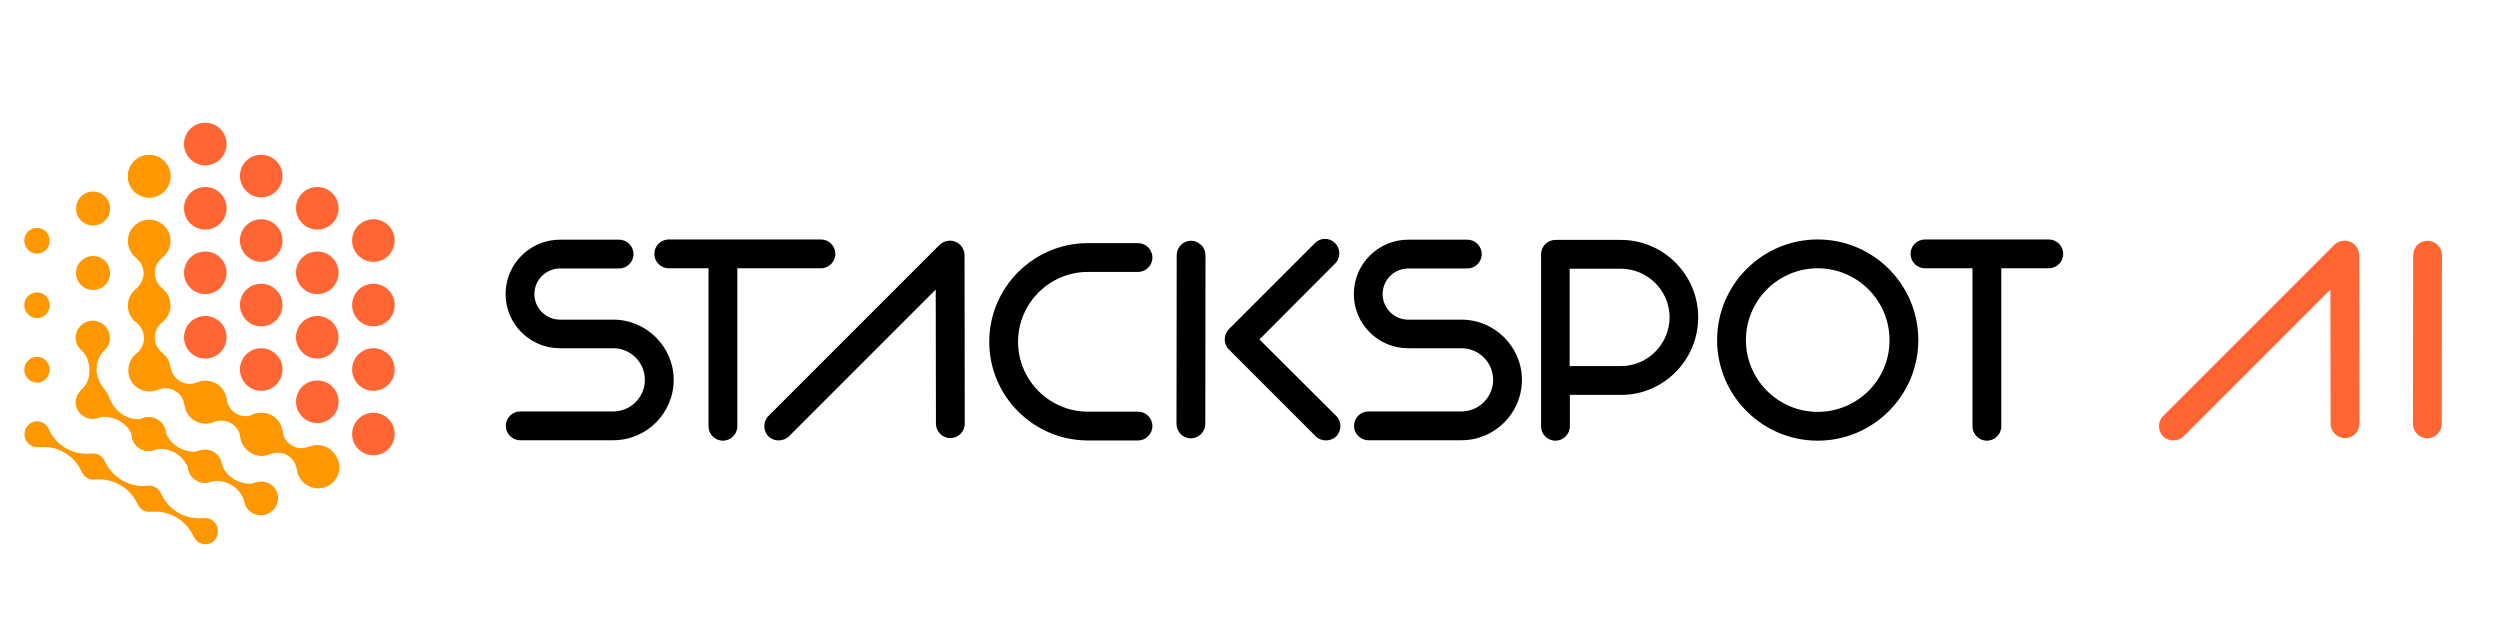 <svg xmlns="http://www.w3.org/2000/svg"  id="Camada_1" x="0px" y="0px" viewBox="0 0 1163 299" style="enable-background:new 0 0 1163 299;" xml:space="preserve"><style type="text/css">	.st0{fill:#FF9800;}	.st1{fill:#FF6633;}	.st2{fill:#000;}	.st3{fill:none;}</style><g>	<g id="Arte_13_00000037671542467928668590000001195771780724706749_">		<g>			<g>				<path class="st0" d="M148.7,207.1c-1.5-0.2-3,0-4.4,0.5c-0.7,0.2-1.3,0.4-2,0.6c-0.7,0.2-1.5,0.3-2,0.3c-3.5,0-6.5-2-8-4.9     c-0.2-0.4-0.5-1.2-0.6-1.8c-0.1-0.5-0.3-1-0.3-1.5c-0.8-4.7-4.8-8.2-9.7-8.2c-1.3,0-2.6,0.3-3.8,0.8c-0.2,0.1-0.4,0.2-0.6,0.2     c-0.9,0.3-1.9,0.5-3,0.5c-3.7,0-6.8-2.2-8.2-5.4c-0.4-0.9-0.7-2.8-0.7-2.8c-0.8-4.7-4.8-8.3-9.8-8.3c-1.2,0-2.3,0.2-3.4,0.6     c0,0-2.5,0.9-3.9,0.9c-3.8,0-7.1-2.4-8.4-5.7c-0.3-0.8-0.7-2.7-0.7-2.7c-0.4-2.3-1.6-4.2-3.3-5.7c-0.5-0.4-0.9-0.8-1.4-1.3     c-0.5-0.5-1-1.2-1.3-1.7c-0.8-1.3-1.2-2.9-1.2-4.5c0-1.9,0.6-3.7,1.6-5.1c0.2-0.3,0.6-0.7,0.9-1.1c0.4-0.4,0.8-0.8,1.3-1.2     c2.2-1.8,3.5-4.5,3.5-7.6c0-3-1.4-5.8-3.5-7.6c-0.5-0.4-0.9-0.8-1.4-1.3c-0.2-0.2-0.3-0.4-0.4-0.5c-1.3-1.5-2-3.5-2-5.7     c0-1.6,0.4-3.1,1.2-4.4c0.3-0.5,0.9-1.3,1.4-1.8c0.4-0.4,0.8-0.8,1.2-1.1c2.3-1.9,3.7-4.9,3.5-8.2c-0.3-5-4.5-9-9.5-9.2     c-5.6-0.2-10.3,4.3-10.3,9.9c0,3,1.4,5.8,3.5,7.6c0.4,0.4,0.9,0.7,1.2,1.2c0.4,0.5,0.9,1,1.2,1.4c0.9,1.4,1.4,3,1.4,4.8     c0,2.1-0.8,4.1-2,5.7c-0.1,0.1-0.3,0.3-0.4,0.5c-0.4,0.5-0.9,0.9-1.4,1.3c-2.2,1.8-3.5,4.5-3.5,7.6c0,3.1,1.4,5.8,3.6,7.6     c0.4,0.4,0.9,0.7,1.3,1.2c0.3,0.3,0.6,0.6,0.8,0.9c1.1,1.5,1.8,3.4,1.8,5.4c0,1.9-0.6,3.6-1.5,5c-0.2,0.3-0.6,0.8-1,1.2     c-0.4,0.4-0.8,0.8-1.3,1.2c-2.3,1.9-3.7,4.9-3.5,8.2c0.3,5,4.4,9,9.4,9.2c1.5,0.1,2.9-0.2,4.2-0.7c0.8-0.3,1.7-0.6,2.6-0.7     c0.4,0,0.7-0.1,1-0.1c3.1,0,5.9,1.6,7.5,4c0.2,0.2,0.3,0.5,0.5,0.9c0.5,1,0.8,2.2,1,3.3c0.7,4.7,4.8,8.3,9.8,8.3     c1.3,0,2.4-0.2,3.5-0.7c0.8-0.3,1.6-0.5,2.4-0.6c0.5-0.1,1-0.1,1.4-0.1c3.2,0,6.1,1.7,7.7,4.3c0.2,0.4,0.4,0.9,0.7,1.4     c0.3,0.8,0.5,1.7,0.7,2.5c0.8,4.7,4.9,8.2,9.7,8.2c1.2,0,2.4-0.2,3.5-0.7c0.9-0.4,1.9-0.6,2.9-0.7c0.3-0.1,0.7-0.1,1-0.1     c3.6,0,6.7,2.1,8.1,5.2c0.2,0.3,0.3,0.9,0.5,1.4c0.2,0.6,0.3,1.1,0.4,1.7c0.8,4.7,4.9,8.3,9.8,8.3c5.7,0,10.3-4.8,9.9-10.6     C157.2,211.5,153.4,207.6,148.7,207.1 M69.4,91.9c5.5,0,9.9-4.4,9.9-9.9c0-5.5-4.4-9.9-9.9-9.9c-5.5,0-9.9,4.4-9.9,9.9     C59.5,87.5,63.9,91.9,69.4,91.9"/>				<path class="st0" d="M121.5,224c-0.9,0-1.8,0.2-2.7,0.5c-0.7,0.3-1.4,0.4-2.2,0.5c-0.2,0-0.3,0-0.4,0c-5.4,0-10-3-12.4-7.4     l0-0.1c-0.3-0.6-0.5-1.3-0.6-1.9c-0.7-3.7-3.9-6.5-7.8-6.5c-0.9,0-1.8,0.2-2.6,0.5c-0.7,0.3-1.5,0.4-2.2,0.5c-0.1,0-0.3,0-0.4,0     c-5.5,0-10.2-3-12.5-7.6l0,0c-0.3-0.5-0.5-1.1-0.6-1.7c-0.6-3.7-3.9-6.6-7.8-6.6c-0.9,0-1.8,0.2-2.6,0.4c-0.6,0.2-1.3,0.4-2,0.4     c-0.2,0-0.5,0-0.6,0c-5.8,0-10.9-4.2-13-9.3l-0.3-0.8c-0.3-1.1-0.9-2.2-1.6-3c-0.6-0.7-1.1-1.4-1.6-2.1c-0.5-0.7-0.9-1.5-1.2-2     c-0.8-1.8-1.5-3.8-1.5-5.7c0-2.2,0.5-4.4,1.5-6.2c0.1-0.1,0.1-0.3,0.2-0.4c0.5-1,1.2-1.8,2-2.5c1.6-1.5,2.7-3.7,2.5-6.2     c-0.2-4.1-3.5-7.4-7.6-7.6c-4.5-0.2-8.3,3.4-8.3,7.9c0,2.3,1,4.4,2.6,5.8c0.9,0.8,1.7,1.7,2.2,2.8c0.1,0.2,0.2,0.4,0.3,0.5     c0.8,1.8,1.3,3.7,1.3,5.8c0,2-0.1,5.8-3.1,8.6c-1.9,1.8-3.5,4.2-3.3,7.1c0.3,3.4,2.8,6.2,6.1,7c1.6,0.4,3.1,0.2,4.5-0.3     c0.7-0.3,1.4-0.4,2.2-0.5c0.1,0,0.3,0,0.4,0c5.3,0,10,2.8,12.4,7.2l0,0c0.3,0.5,0.5,1.1,0.5,1.7c0.4,4,3.8,7,7.9,7     c0.9,0,1.8-0.2,2.7-0.5c0.7-0.2,1.4-0.4,2.1-0.5c0.2,0,0.4,0,0.5,0c5.1,0,9.6,2.8,12,6.8c0,0,0,0.1,0.1,0.1     c0.5,0.8,0.8,1.6,0.9,2.5c0.7,3.7,3.9,6.5,7.8,6.5c1,0,1.9-0.2,2.7-0.5c0.8-0.3,1.6-0.4,2.5-0.5c0,0,0.1,0,0.1,0     c5,0,9.4,2.6,11.8,6.6c0,0,0,0.1,0.1,0.1c0.5,0.9,0.9,1.9,1.1,2.9c0.7,3.8,4.1,6.6,8.1,6.4c4.1-0.2,7.4-3.5,7.6-7.6     C129.7,227.8,126,224,121.5,224 M43.3,134.9c4.4,0,7.9-3.6,7.9-7.9c0-4.4-3.6-7.9-7.9-7.9c-4.4,0-7.9,3.6-7.9,7.9     C35.4,131.4,38.9,134.9,43.3,134.9 M43.3,104.9c4.4,0,7.9-3.6,7.9-7.9c0-4.4-3.6-7.9-7.9-7.9c-4.4,0-7.9,3.6-7.9,7.9     C35.4,101.4,38.9,104.9,43.3,104.9"/>				<path class="st0" d="M69.2,209.8c4.4,0,7.9-3.6,7.9-7.9c0-4.4-3.6-7.9-7.9-7.9c-4.4,0-7.9,3.6-7.9,7.9     C61.3,206.3,64.8,209.8,69.2,209.8"/>				<path class="st0" d="M17.2,178c3.3,0,5.9-2.7,5.9-6c0-3.3-2.6-6-5.9-6s-5.9,2.7-5.9,6C11.3,175.3,14,178,17.2,178 M17.2,148     c3.3,0,5.9-2.7,5.9-6c0-3.3-2.6-6-5.9-6s-5.9,2.7-5.9,6C11.3,145.3,14,148,17.2,148 M17.2,118c3.3,0,5.9-2.7,5.9-6     c0-3.3-2.6-6-5.9-6s-5.9,2.7-5.9,6C11.3,115.3,14,118,17.2,118 M95.5,241c-0.2,0-2,0.1-2.7,0.1c-7.5,0-14-4.1-17.2-10.2     c-0.2-0.5-0.8-1.5-0.8-1.5c-0.9-2-3-3.5-5.3-3.5c-0.2,0-2,0.2-2.8,0.2c-7.2,0-13.5-3.9-16.9-9.6c-0.4-0.7-1.2-2.2-1.2-2.2     c-1-2-3-3.4-5.3-3.4c-0.2,0-2.1,0.2-2.8,0.2c-7.6,0-14.1-4.2-17.3-10.4c-0.2-0.3-0.3-0.6-0.4-0.9c-0.9-2.2-3-3.8-5.5-3.8     c-3.3,0-5.9,2.7-5.9,6c0,3.3,2.6,6,5.9,6c0.3,0,2.1-0.1,2.8-0.1c6.9,0,12.9,3.5,16.4,8.8c0.6,0.9,1.5,2.8,1.5,2.8     c0.9,2.1,3,3.6,5.4,3.6c0.2,0,2.1-0.1,2.7-0.1c7.3,0,13.7,4,17,9.8c0.3,0.6,1,1.8,1,1.8c0.9,2.1,3,3.5,5.3,3.5     c0.2,0,2-0.1,2.7-0.1c7.1,0,13.4,3.8,16.8,9.4c0.4,0.7,1.3,2.4,1.3,2.4c1,2,3,3.4,5.3,3.4c3.3,0,5.9-2.7,5.9-6     C101.4,243.6,98.7,241,95.5,241"/>				<g>					<path class="st1" d="M95.5,76.9c5.5,0,9.9-4.4,9.9-9.9c0-5.5-4.4-9.9-9.9-9.9c-5.5,0-9.9,4.4-9.9,9.9      C85.6,72.4,90,76.9,95.5,76.9"/>					<path class="st1" d="M95.5,106.8c5.5,0,9.9-4.4,9.9-9.9c0-5.5-4.4-9.9-9.9-9.9c-5.5,0-9.9,4.4-9.9,9.9      C85.6,102.4,90,106.8,95.5,106.8"/>					<path class="st1" d="M95.5,136.8c5.5,0,9.9-4.4,9.9-9.9c0-5.5-4.4-9.9-9.9-9.9c-5.5,0-9.9,4.4-9.9,9.9      C85.6,132.4,90,136.8,95.5,136.8"/>					<path class="st1" d="M95.5,166.8c5.5,0,9.9-4.4,9.9-9.9c0-5.5-4.4-9.9-9.9-9.9c-5.5,0-9.9,4.4-9.9,9.9      C85.6,162.4,90,166.8,95.5,166.8"/>					<path class="st1" d="M121.5,91.8c5.5,0,9.9-4.4,9.9-9.9c0-5.5-4.4-9.9-9.9-9.9c-5.5,0-9.9,4.4-9.9,9.9      C111.7,87.4,116.1,91.8,121.5,91.8"/>					<path class="st1" d="M121.5,121.8c5.5,0,9.9-4.4,9.9-9.9c0-5.5-4.4-9.9-9.9-9.9c-5.5,0-9.9,4.4-9.9,9.9      C111.7,117.4,116.1,121.8,121.5,121.8"/>					<path class="st1" d="M121.5,151.8c5.5,0,9.9-4.4,9.9-9.9c0-5.5-4.4-9.9-9.9-9.9c-5.5,0-9.9,4.4-9.9,9.9      C111.7,147.4,116.1,151.8,121.5,151.8"/>					<path class="st1" d="M121.5,181.8c5.5,0,9.9-4.4,9.9-9.9c0-5.5-4.4-9.9-9.9-9.9c-5.5,0-9.9,4.4-9.9,9.9      C111.7,177.4,116.1,181.8,121.5,181.8"/>					<path class="st1" d="M147.6,106.8c5.5,0,9.9-4.4,9.9-9.9c0-5.5-4.4-9.9-9.9-9.9c-5.5,0-9.9,4.4-9.9,9.9      C137.7,102.4,142.2,106.8,147.6,106.8"/>					<path class="st1" d="M147.6,136.8c5.5,0,9.9-4.4,9.9-9.9c0-5.5-4.4-9.9-9.9-9.9c-5.5,0-9.9,4.4-9.9,9.9      C137.7,132.4,142.2,136.8,147.6,136.8"/>					<path class="st1" d="M147.6,166.8c5.5,0,9.9-4.4,9.9-9.9c0-5.5-4.4-9.9-9.9-9.9c-5.5,0-9.9,4.4-9.9,9.9      C137.7,162.4,142.2,166.8,147.6,166.8"/>					<path class="st1" d="M147.6,196.8c5.5,0,9.9-4.4,9.9-9.9c0-5.5-4.4-9.9-9.9-9.9c-5.5,0-9.9,4.4-9.9,9.9      C137.7,192.4,142.2,196.8,147.6,196.8"/>					<path class="st1" d="M173.7,121.8c5.5,0,9.9-4.4,9.9-9.9c0-5.5-4.4-9.9-9.9-9.9c-5.5,0-9.9,4.4-9.9,9.9      C163.8,117.4,168.2,121.8,173.7,121.8"/>					<path class="st1" d="M173.7,151.8c5.5,0,9.9-4.4,9.9-9.9c0-5.5-4.4-9.9-9.9-9.9c-5.5,0-9.9,4.4-9.9,9.9      C163.8,147.4,168.2,151.8,173.7,151.8"/>					<path class="st1" d="M173.7,181.8c5.5,0,9.9-4.4,9.9-9.9c0-5.5-4.4-9.9-9.9-9.9c-5.5,0-9.9,4.4-9.9,9.9      C163.8,177.4,168.2,181.8,173.7,181.8"/>					<path class="st1" d="M173.7,211.8c5.5,0,9.9-4.4,9.9-9.9c0-5.5-4.4-9.9-9.9-9.9c-5.5,0-9.9,4.4-9.9,9.9      C163.8,207.4,168.2,211.8,173.7,211.8"/>				</g>				<path class="st0" d="M69.4,91.9c5.5,0,9.9-4.4,9.9-9.9c0-5.5-4.4-9.9-9.9-9.9c-5.5,0-9.9,4.4-9.9,9.9     C59.5,87.5,63.9,91.9,69.4,91.9"/>				<path class="st0" d="M121.5,211.8c5.5,0,9.9-4.4,9.9-9.9c0-5.5-4.4-9.9-9.9-9.9c-5.5,0-9.9,4.4-9.9,9.9     C111.7,207.3,116.1,211.8,121.5,211.8"/>			</g>		</g>	</g>	<path class="st2" d="M679.9,148.7h-24.8c-6.5,0-11.9-5.3-11.9-11.9c0-6.5,5.3-11.9,11.9-11.9h27.5c3.7,0,6.7-3,6.7-6.7  s-3-6.7-6.7-6.7h-27.5c-13.9,0-25.3,11.3-25.3,25.3c0,13.9,11.3,25.2,25.3,25.2h24.8c8.1,0,14.7,6.6,14.7,14.7  c0,8.1-6.6,14.7-14.7,14.7h-43.3c-3.7,0-6.7,3-6.7,6.7c0,3.7,3,6.7,6.7,6.7h43.3c15.5,0,28.1-12.6,28.1-28.1  C708,161.4,695.4,148.7,679.9,148.7z M506.1,126.5h23.3c3.7,0,6.7-3,6.7-6.7c0-3.7-3-6.7-6.7-6.7h-23.3  c-25.3,0-45.9,20.6-45.9,45.9c0,25.3,20.6,45.9,45.9,45.9h23.3c3.7,0,6.7-3,6.7-6.7c0-3.7-3-6.7-6.7-6.7h-23.3  c-17.9,0-32.5-14.6-32.5-32.5S488.2,126.5,506.1,126.5z M585.9,157.9l35.2-35.3c2.6-2.6,2.6-6.9,0-9.5c-1.3-1.3-3-2-4.7-2  c-1.7,0-3.4,0.7-4.7,2l-40,40c-2.6,2.6-2.6,6.9,0,9.5l40.4,40.4c2.5,2.5,6.9,2.5,9.5,0c2.6-2.6,2.6-6.9,0-9.5L585.9,157.9z   M895.5,124.8h22.1v73.5c0,3.7,3,6.7,6.7,6.7s6.7-3,6.7-6.7v-73.5h22.1c3.7,0,6.7-3,6.7-6.7s-3-6.7-6.7-6.7h-57.6  c-3.7,0-6.7,3-6.7,6.7S891.8,124.8,895.5,124.8z M285.3,148.7h-24.8c-6.5,0-11.9-5.3-11.9-11.9c0-6.5,5.3-11.9,11.9-11.9H288  c3.7,0,6.7-3,6.7-6.7s-3-6.7-6.7-6.7h-27.5c-13.9,0-25.3,11.3-25.3,25.3c0,13.9,11.3,25.2,25.3,25.2h24.8c8.1,0,14.7,6.6,14.7,14.7  c0,8.1-6.6,14.7-14.7,14.7h-43.3c-3.7,0-6.7,3-6.7,6.7c0,3.7,3,6.7,6.7,6.7h43.3c15.5,0,28.1-12.6,28.1-28.1  C313.4,161.4,300.8,148.7,285.3,148.7z M388.6,118.1c0-3.7-3-6.7-6.7-6.7h-70.8c-3.7,0-6.7,3-6.7,6.7s3,6.7,6.7,6.7h18.5v73.5  c0,3.7,3,6.7,6.7,6.7s6.7-3,6.7-6.7v-73.5h38.9C385.6,124.8,388.6,121.8,388.6,118.1z M439.6,112.4l-0.3,0.1l-0.3,0.1  c-0.8,0.4-1.4,0.8-1.9,1.3l-79.6,79.6c-2.6,2.6-2.6,6.9,0,9.5c2.5,2.5,6.9,2.5,9.5,0l68.3-68.3l0.1,62.4c0,3.7,3,6.7,6.7,6.7  c3.7,0,6.7-3,6.7-6.7l-0.1-78.5C448.6,114.2,444.2,110.7,439.6,112.4z M554.1,112L554.1,112c-3.7,0-6.7,3-6.7,6.7l-0.1,78.5  c0,3.7,3,6.7,6.7,6.7c3.7,0,6.7-3,6.7-6.7l0.1-78.5c0-1.8-0.7-3.5-2-4.7C557.5,112.7,555.9,112,554.1,112z M845.6,111.4  c-25.8,0-46.8,21-46.8,46.8c0,25.8,21,46.8,46.8,46.8s46.8-21,46.8-46.8C892.4,132.4,871.5,111.4,845.6,111.4z M845.6,191.6  c-18.4,0-33.4-15-33.4-33.4c0-18.4,15-33.4,33.4-33.4c18.4,0,33.4,15,33.4,33.4C879.1,176.6,864.1,191.6,845.6,191.6z M754,111.6  h-30.4c-3.7,0-6.7,3-6.7,6.7v80c0,3.7,3,6.7,6.7,6.7s6.7-3,6.7-6.7v-14.6l23.9,0c19.7,0,35.8-16.2,35.8-36.1S773.8,111.6,754,111.6  z M754.1,170.3l-23.9,0V125H754c12.5,0,22.7,10.2,22.7,22.7C776.6,160.1,766.5,170.3,754.1,170.3z"/>	<path class="st1" d="M1088.4,112.4l-0.3,0.1l-0.3,0.1c-0.8,0.4-1.4,0.8-1.9,1.3l-79.6,79.6c-2.6,2.6-2.6,6.9,0,9.5  c2.5,2.5,6.9,2.5,9.5,0l68.3-68.3l0.1,62.4c0,3.7,3,6.7,6.7,6.7c3.7,0,6.7-3,6.7-6.7l-0.1-78.5  C1097.4,114.2,1093,110.7,1088.4,112.4z"/>	<path class="st1" d="M1129.3,112L1129.3,112c-3.7,0-6.7,3-6.7,6.7l-0.1,78.5c0,3.7,3,6.7,6.7,6.7c3.7,0,6.7-3,6.7-6.7l0.1-78.5  c0-1.8-0.7-3.5-2-4.7C1132.8,112.7,1131.1,112,1129.3,112z"/></g><rect x="959.8" y="118.1" class="st3" width="44.6" height="86.9"/></svg>